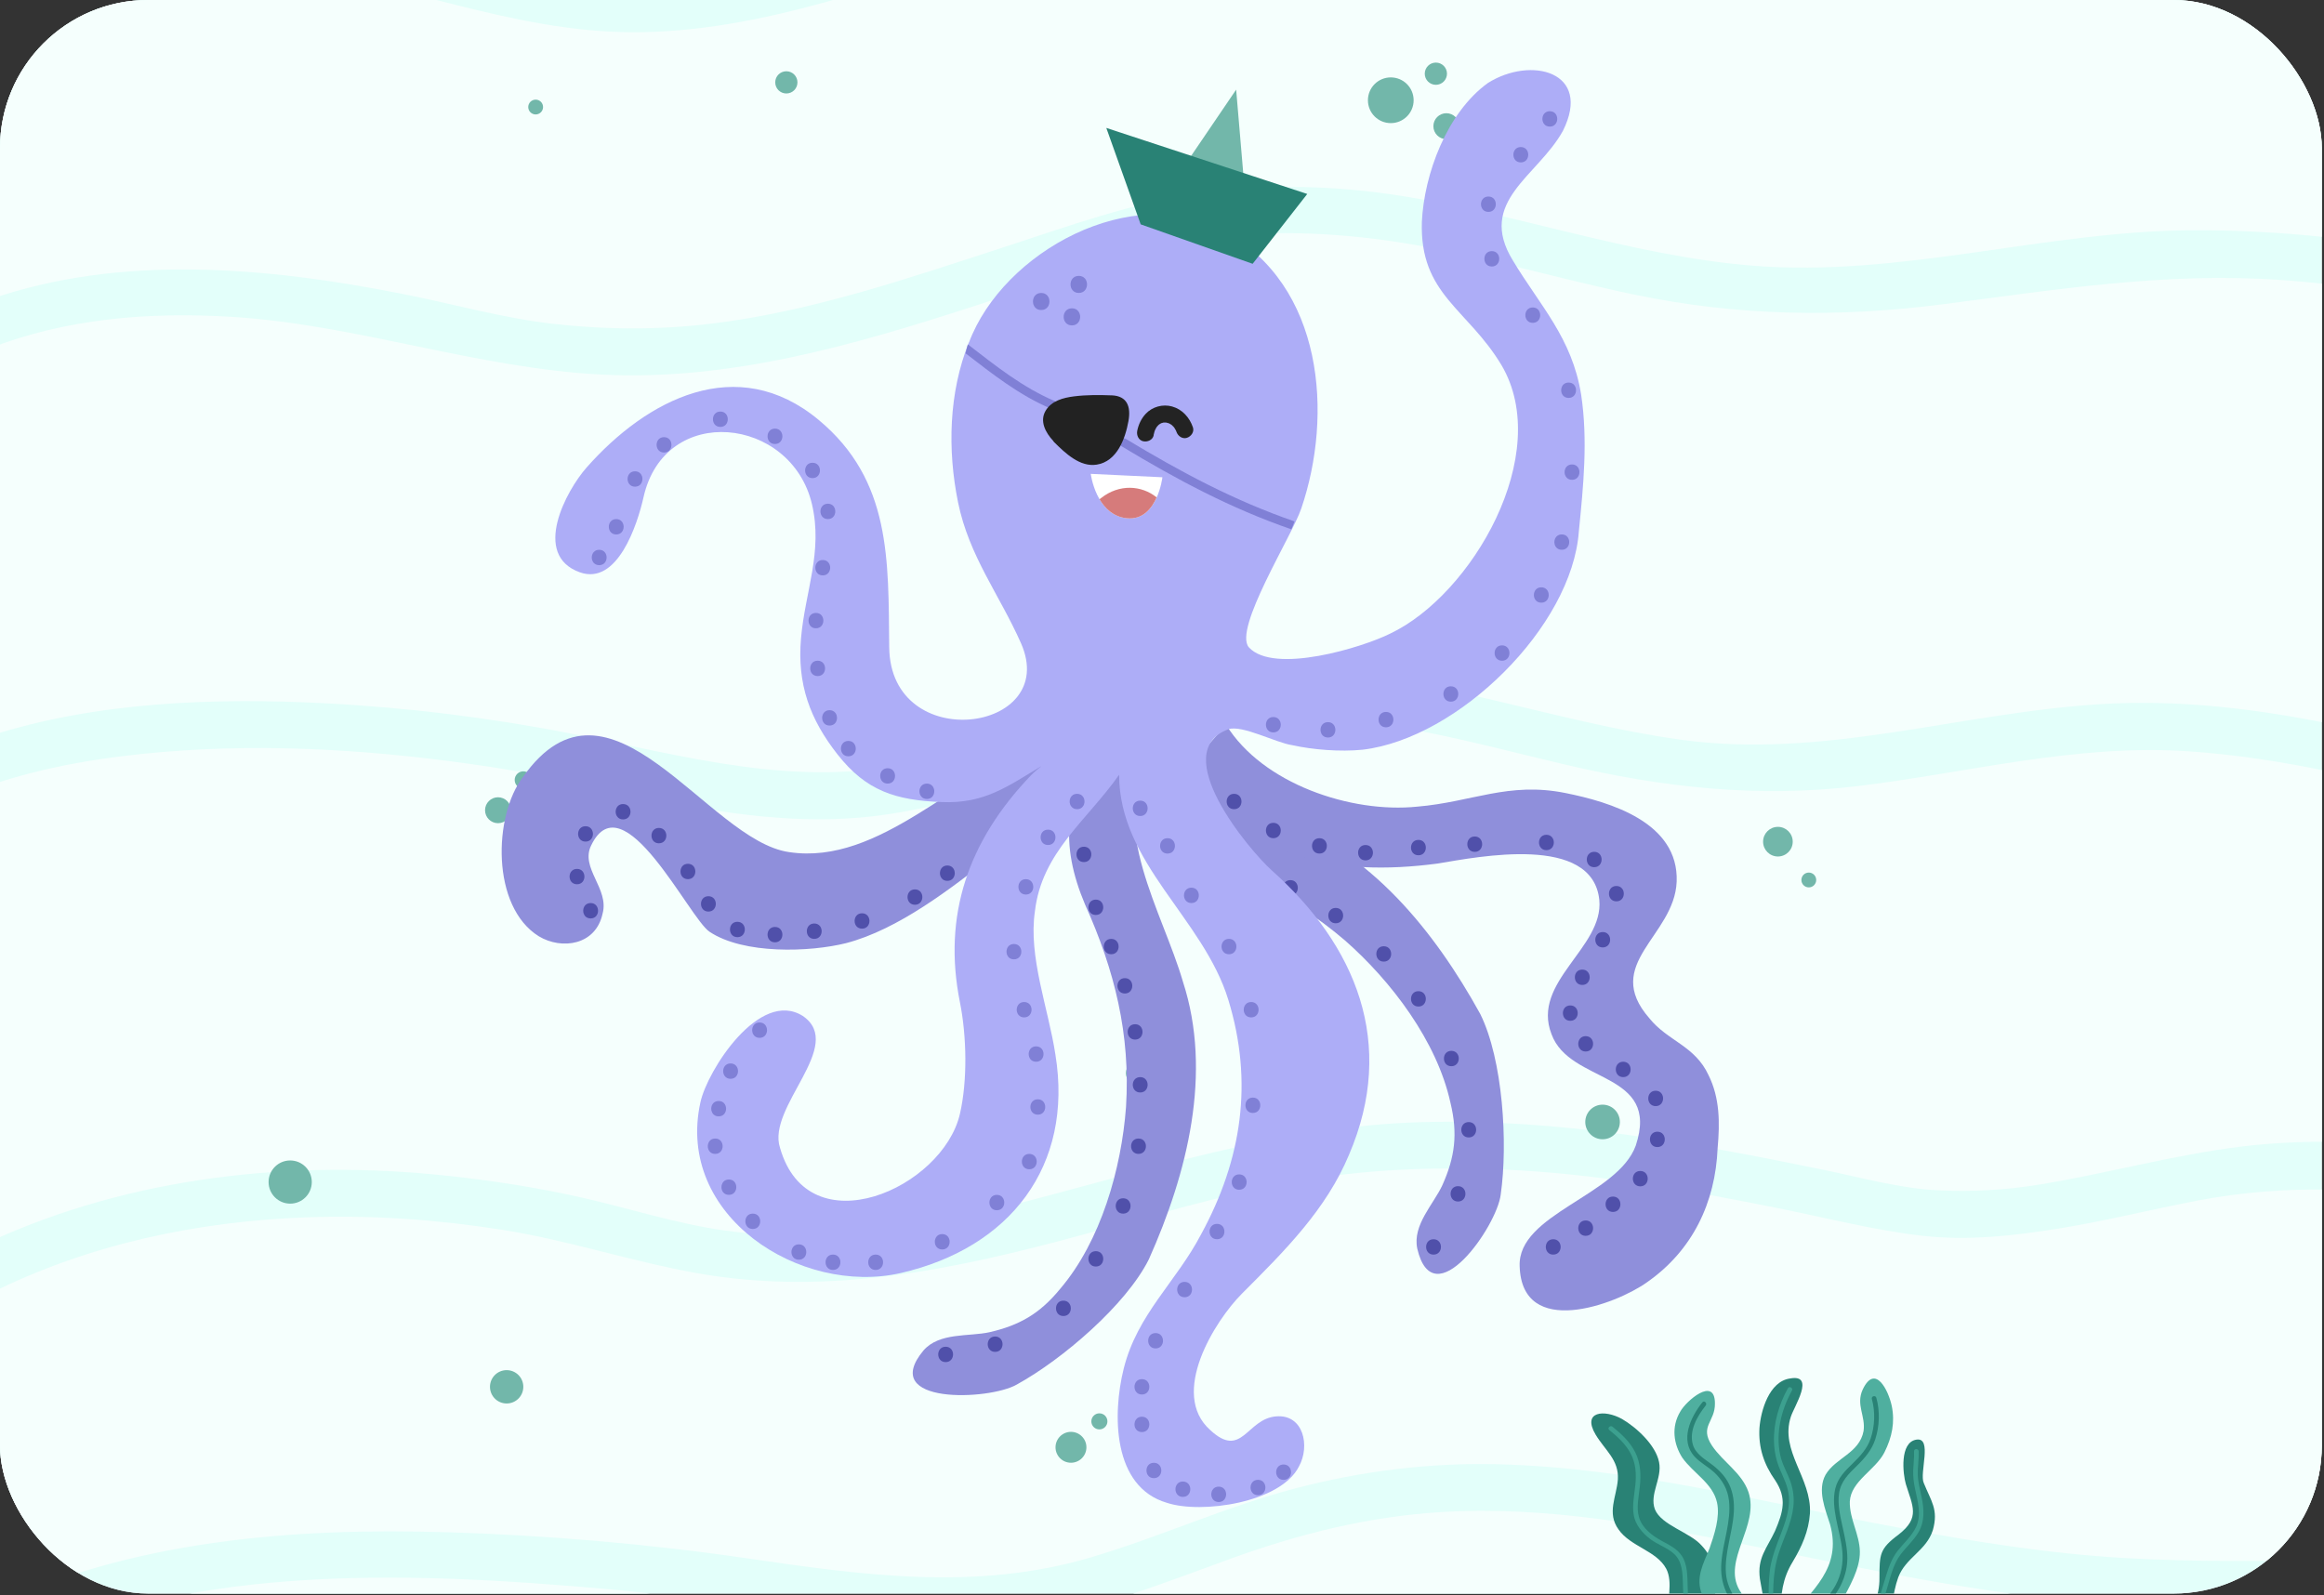 <svg width="941" height="646" viewBox="0 0 941 646" fill="none" xmlns="http://www.w3.org/2000/svg">
<rect x="0" y="0" width="941" height="646" fill="#333333" stroke="none"/>
<g clip-path="url(#clip0_659_532)">
<rect width="940.11" height="645.32" rx="60" fill="#ECEEEF"/>
<path d="M943.996 -139.998H-4V807.998H943.996V-139.998Z" fill="#E3FFFA"/>
<path d="M163.53 119.127C183.798 123.166 203.971 128.929 224.524 131.205C245.626 133.537 266.918 133.631 288.002 131.072C328.86 126.104 367.994 112.624 406.937 99.94C432.59 91.578 458.698 82.079 485.526 78.306C511.008 74.723 536.301 74.913 561.783 78.496C611.534 85.473 659.351 103.523 709.557 107.581C769.47 112.415 827.601 93.626 887.287 93.247C906.247 93.133 925.169 94.252 943.996 96.28V-38.449C899.042 -29.67 854.524 -15.905 809.589 -8.303C767.214 -1.136 726.45 -1.06 684.131 -8.833C642.268 -16.531 601.22 -28.533 559.091 -34.733C531.371 -38.809 503.064 -40.231 475.174 -37.008C448.972 -33.974 423.432 -26.807 398.33 -18.977C349.394 -3.714 298.809 15.53 246.65 12.781C198.264 10.24 152.742 -10.483 104.432 -14.502C83.557 -16.228 62.53 -15.375 42.338 -9.421C25.786 -4.548 10.466 2.903 -4 11.928V121.213C48.709 102.916 107.788 108.036 163.53 119.127Z" fill="#F5FFFD"/>
<path d="M131.43 284.78C164.818 286.505 198.188 290.6 231.007 297.028C277.383 306.129 322.849 319.571 370.325 308.612C397.95 302.223 423.982 290.942 451.075 282.827C477.05 275.053 504.144 270.408 531.314 271.678C582.278 274.029 630.095 292.515 680.282 299.512C738.394 307.626 793.359 288.591 850.864 285.121C882.034 283.244 913.223 286.922 943.995 293.217V115.24C936.734 114.444 929.453 113.78 922.172 113.287C876.271 110.235 832.246 117.326 786.893 123.184C744.385 128.664 703.583 128.038 661.587 119.279C624.578 111.562 588.061 99.845 550.349 96.015C523.957 93.323 496.427 93.531 470.642 100.451C444.856 107.372 419.545 115.809 394.177 124.038C345.734 139.755 295.699 154.203 244.222 151.719C193.372 149.273 144.74 131.47 93.813 128.304C60.349 126.218 26.619 129.043 -3.963 140.988V297.976C39.266 284.059 87.576 282.524 131.468 284.78H131.43Z" fill="#F5FFFD"/>
<path d="M181.163 476.124C199.421 478.096 217.604 480.902 235.521 484.959C254.898 489.339 273.82 495.577 293.557 498.307C332.254 503.635 370.61 497.928 408.17 488.41C463.722 474.323 517.948 455.989 575.794 454.415C630.854 452.917 685.155 462.757 738.85 473.83C753.98 476.958 769.299 481.262 784.79 482.021C798.422 482.684 812.054 481.926 825.535 479.727C852.988 475.271 879.874 467.687 907.517 464.312C919.519 462.852 931.729 462.245 943.996 462.378V312.633C924.809 308.594 905.451 305.542 885.96 304.233C840.608 301.181 797.133 312.879 752.463 318.302C711.87 323.231 673.173 318.908 633.546 309.58C595.873 300.707 557.877 289.559 518.801 290.488C461.561 291.853 412.17 322.833 356.239 330.209C302.411 337.3 250.992 318.51 198.454 310.547C154.941 303.949 110.309 300.821 66.379 304.48C43.059 306.414 18.695 310.187 -4 317.979V502.763C53.297 476.409 118.728 469.393 181.163 476.143V476.124Z" fill="#F5FFFD"/>
<path d="M139.508 743.041C215.044 745.999 290.504 749.07 366.117 746.359C426.125 744.217 484.275 733.959 543.449 724.65C600.954 715.606 658.63 709.804 716.515 719.152C776.39 728.821 833.934 747.952 894.795 751.668C911.214 752.673 927.615 752.957 943.977 752.635V650.706C912.504 651.332 881.049 651.654 849.614 649.189C802.422 645.511 756.274 635.576 709.974 626.153C668.49 617.697 626.285 609.753 583.739 612.312C554.237 614.095 526.29 621.053 498.571 631.102C472.027 640.714 445.331 651.484 417.271 655.731C360.732 664.3 303.701 648.64 247.484 643.653C164.63 636.297 71.271 632.163 -4 672.358V750.056C41.997 737.505 92.79 741.202 139.508 743.041Z" fill="#F5FFFD"/>
<path d="M180.802 620.466C221.377 621.717 262.046 625.149 302.203 631.007C349.394 637.89 395.201 644.45 441.824 630.628C469.695 622.381 496.314 610.114 524.432 602.738C551.128 595.723 578.771 592.272 606.396 592.955C661.588 594.32 715.131 608.711 769.129 618.702C799.503 624.315 829.687 629.187 860.573 630.951C888.406 632.524 916.163 632.278 943.996 631.614V481.736C925.7 481.414 907.878 482.722 889.828 486.173C871.133 489.756 852.647 494.42 833.858 497.454C815.467 500.43 796.602 502.573 777.983 500.393C758.549 498.117 739.419 493.169 720.231 489.32C683.316 481.926 646.079 475.195 608.406 473.602C580.421 472.427 552.208 473.526 524.584 478.456C495.48 483.632 467.078 492.183 438.581 499.956C387.124 513.987 335.079 525.116 281.707 515.485C255.296 510.726 229.833 502.175 203.251 498.004C177.503 493.946 151.32 492.031 125.25 492.922C80.391 494.439 36.043 503.748 -4 523.789V651.048C52.52 623.822 118.728 618.551 180.802 620.485V620.466Z" fill="#F5FFFD"/>
<path d="M709.984 690.775C713.164 680.455 695.194 676.465 687.934 671.53C681.649 667.165 676.624 662.395 675.514 654.55C674.839 648.58 677.539 640.81 674.674 635.29C670.744 627.925 660.214 626.35 655.354 619.36C650.524 612.685 654.559 606.115 655.084 599.11C655.549 591.175 649.954 587.395 646.084 580.975C640.444 571.495 649.579 570.64 656.779 574.63C662.689 578.08 670.399 585.205 671.764 592.09C673.114 598.66 667.789 604.99 670.069 611.185C672.679 617.68 684.244 620.455 688.999 625.87C694.069 631.255 694.399 636.625 694.519 643.9C694.444 648.025 694.099 652.78 695.929 656.8C698.089 661.105 702.964 663.34 706.054 667.27C712.519 674.8 713.854 681.04 712.804 689.965" fill="#298275"/>
<path d="M651.59 579.07C654.905 581.77 658.175 584.71 660.215 588.52C662.375 592.54 662.615 596.995 662.15 601.45C661.745 605.395 660.845 609.475 661.49 613.435C662.135 617.395 664.91 620.77 668.165 623.23C671.12 625.465 674.84 626.635 677.645 629.08C681.23 632.185 681.275 637.015 681.425 641.425C681.575 645.475 681.515 649.615 682.445 653.59C683.375 657.565 685.64 661.255 688.865 663.955C692.93 667.36 697.64 669.94 701.84 673.195C706.355 676.705 710.105 680.86 712.655 686.005C713.195 687.085 714.815 686.14 714.275 685.06C709.91 676.24 702.185 671.02 694.31 665.605C690.185 662.77 686.405 659.8 684.77 654.88C683.45 650.89 683.48 646.63 683.345 642.475C683.21 638.32 683.345 633.655 680.99 630.07C679.04 627.1 675.815 625.63 672.815 623.965C668.96 621.85 664.94 618.865 663.65 614.44C662.48 610.435 663.56 606.055 663.98 602.005C664.475 597.235 664.31 592.555 662.15 588.19C659.99 583.825 656.525 580.69 652.925 577.765C651.995 577.015 650.66 578.335 651.605 579.085L651.59 579.07Z" fill="#3CA08F"/>
<path d="M708.08 690.581C707.57 682.061 709.085 670.586 705.755 662.546C702.125 654.851 692.255 653.861 689.24 645.821C686.3 639.041 689.75 633.131 692.225 626.966C694.115 621.476 696.53 614.366 695.225 608.426C693.485 600.611 685.655 596.651 681.155 590.276C677.66 584.786 676.61 577.886 680.345 571.646C682.625 567.401 694.355 557.186 694.385 568.271C694.52 575.861 687.98 577.526 693.2 585.431C697.715 592.121 705.26 596.426 707.945 604.166C712.565 617.816 697.265 631.721 704.33 643.946C706.805 648.221 711.08 650.816 713.255 655.436C715.4 659.426 716.57 663.146 716.84 667.571C717.635 675.431 717.47 683.366 715.715 691.061" fill="#4FAF9F"/>
<path d="M714.049 689.905C714.049 679.465 715.324 668.935 715.309 658.18C715.249 651.85 713.599 645.625 712.594 639.355C711.454 630.88 715.339 627.16 718.714 619.99C722.044 612.19 723.619 606.715 718.744 599.41C714.244 593.035 711.934 586.21 712.414 578.275C712.939 571.285 716.344 559.36 724.819 558.22C735.154 556.33 726.454 569.515 725.119 573.715C720.574 587.605 733.579 598.525 732.859 612.82C732.349 620.125 729.559 626.32 725.824 632.545C721.789 639.115 720.919 645.82 721.069 653.41C721.114 659.425 722.104 665.38 721.834 671.41C721.549 677.125 718.339 681.745 717.724 687.16" fill="#298275"/>
<path d="M689.3 567.865C684.56 573.85 680.03 583.21 686.15 589.855C688.43 592.33 691.504 593.89 693.994 596.155C697.354 599.215 699.56 603.1 700.07 607.645C701.045 616.165 697.58 624.49 696.98 632.92C696.695 636.91 697.205 640.765 698.84 644.44C700.475 648.115 702.785 651.01 705.05 654.085C707.915 657.985 710.165 661.915 711.425 666.625C713.06 672.775 713.225 679.21 712.55 685.51C712.415 686.71 714.305 686.695 714.425 685.51C715.415 676.21 714.68 665.92 709.775 657.715C705.755 651.01 699.47 645.37 698.84 637.12C698.21 628.87 701.54 620.68 702.035 612.4C702.26 608.545 701.825 604.645 700.16 601.135C698.585 597.82 695.96 595.165 693.05 592.975C690.14 590.785 686.57 588.775 685.46 585.04C683.795 579.385 687.245 573.475 690.635 569.185C691.37 568.255 690.065 566.92 689.315 567.865H689.3Z" fill="#298275"/>
<path d="M723.934 562.165C720.274 568.78 718.054 576.31 718.294 583.915C718.414 587.695 719.179 591.46 720.664 594.94C722.224 598.63 724.024 601.945 724.324 606.025C724.834 612.82 721.789 619.105 719.494 625.33C718.219 628.78 717.079 632.32 716.629 635.98C716.074 640.42 716.059 644.905 716.224 649.39C716.584 659.665 717.739 670.045 714.799 680.065C714.454 681.22 716.269 681.715 716.614 680.56C721.564 663.655 714.799 645.745 720.214 628.99C722.239 622.75 725.419 616.78 726.139 610.18C726.499 606.85 726.139 603.46 725.059 600.28C723.799 596.53 721.699 593.245 720.844 589.33C718.909 580.42 721.219 570.97 725.569 563.125C726.154 562.075 724.534 561.115 723.949 562.18L723.934 562.165Z" fill="#3CA08F"/>
<path d="M711.154 689.125C711.454 678.34 716.689 665.365 723.739 656.395C733.744 643.765 745.879 635.125 741.019 617.365C739.054 611.155 735.754 603.43 739.174 597.22C743.194 590.335 752.899 588.475 754.564 579.52C755.464 573.445 751.399 568.945 754.189 562.765C759.244 552.01 764.659 563.08 765.979 569.335C767.329 575.905 766.114 581.995 762.994 588.19C759.304 595.375 749.449 599.77 748.999 608.02C748.789 614.995 752.974 621.385 753.064 628.345C753.169 635.305 748.849 642.52 745.729 648.415C738.064 663.115 719.614 664.225 721.084 683.455" fill="#4FAF9F"/>
<path d="M757.925 566.53C759.35 571.675 759.14 577.51 757.43 582.565C756.035 586.66 753.155 589.735 750.11 592.69C747.065 595.645 744.17 598.495 743.12 602.8C742.16 606.775 742.67 610.93 743.42 614.89C744.275 619.375 745.58 623.8 745.985 628.36C746.39 632.92 745.55 637.6 743.345 641.725C739.07 649.75 730.985 654.655 724.655 660.865C721.205 664.255 718.385 668.245 716.825 672.85C715.265 677.455 715.07 682.405 715.49 687.235C715.595 688.435 717.47 688.435 717.365 687.235C716.99 682.72 717.095 678.175 718.475 673.825C719.93 669.25 722.78 665.305 726.2 661.99C732.44 655.945 740.18 651.07 744.59 643.36C746.69 639.67 747.965 635.44 747.995 631.18C748.025 626.92 746.96 622.39 746.015 618.085C745.07 613.78 744.005 609.19 744.65 604.735C745.355 599.875 748.46 596.92 751.805 593.65C755.15 590.38 757.91 587.155 759.32 582.805C761.045 577.495 761.24 571.405 759.74 566.035C759.41 564.88 757.61 565.36 757.925 566.53Z" fill="#298275"/>
<path d="M709.984 690.775C713.179 680.77 726.214 676.51 735.154 672.49C747.784 666.67 761.254 653.83 760.999 638.965C761.059 629.47 760.924 627.25 768.799 621.4C777.574 614.545 774.439 609.985 771.679 600.97C770.494 596.92 769.084 584.035 775.984 582.985C782.569 581.95 777.109 596.53 778.939 600.535C781.924 607.96 784.969 611.245 782.629 619.615C779.974 628 771.589 630.73 768.589 638.815C766.144 645.61 766.534 651.91 762.829 658.78C758.839 665.98 755.104 672.535 747.409 676.165C742.204 679.015 737.149 679.315 731.554 680.92C725.959 682.525 720.589 687.91 715.714 691.06" fill="#298275"/>
<path d="M775.008 587.725C775.113 590.32 774.753 592.885 774.663 595.48C774.573 598.075 774.918 600.58 775.458 603.085C776.508 608.125 778.128 613.495 775.788 618.43C774.048 622.09 770.883 624.805 768.423 627.94C765.663 631.465 764.463 635.515 763.173 639.76C760.443 648.67 758.118 658.165 751.593 665.17C746.388 670.765 739.098 674.38 731.928 676.78C724.758 679.18 715.743 680.785 712.533 688.195C712.053 689.29 713.673 690.25 714.153 689.14C717.198 682.075 726.348 680.665 732.843 678.445C739.878 676.03 747.003 672.505 752.268 667.165C758.628 660.73 761.403 652.105 763.953 643.63C765.408 638.815 766.503 633.55 769.578 629.47C771.903 626.395 774.873 623.815 776.823 620.455C779.403 616.015 779.073 611.065 778.053 606.205C777.423 603.22 776.613 600.235 776.523 597.175C776.433 594.115 777.018 590.875 776.883 587.71C776.838 586.51 774.963 586.495 775.008 587.71V587.725Z" fill="#3CA08F"/>
<path d="M126.245 478.676C126.245 483.506 122.33 487.421 117.5 487.421C112.67 487.421 108.755 483.506 108.755 478.676C108.755 473.846 112.67 469.931 117.5 469.931C122.33 469.931 126.245 473.846 126.245 478.676Z" fill="#72B7AA"/>
<path d="M465.395 434.59C465.395 437.215 463.265 439.345 460.64 439.345C458.015 439.345 455.885 437.215 455.885 434.59C455.885 431.965 458.015 429.835 460.64 429.835C463.265 429.835 465.395 431.965 465.395 434.59Z" fill="#72B7AA"/>
<path d="M458.39 413.35C460.875 413.35 462.89 411.335 462.89 408.85C462.89 406.365 460.875 404.35 458.39 404.35C455.904 404.35 453.89 406.365 453.89 408.85C453.89 411.335 455.904 413.35 458.39 413.35Z" fill="#72B7AA"/>
<path d="M402.89 178.345C402.89 182.215 399.755 185.35 395.885 185.35C392.015 185.35 388.88 182.215 388.88 178.345C388.88 174.475 392.015 171.34 395.885 171.34C399.755 171.34 402.89 174.475 402.89 178.345Z" fill="#72B7AA"/>
<path d="M655.895 454.345C655.895 458.215 652.76 461.35 648.89 461.35C645.02 461.35 641.885 458.215 641.885 454.345C641.885 450.475 645.02 447.34 648.89 447.34C652.76 447.34 655.895 450.475 655.895 454.345Z" fill="#72B7AA"/>
<path d="M417.889 183.1C417.889 185.44 415.984 187.345 413.644 187.345C411.304 187.345 409.399 185.44 409.399 183.1C409.399 180.76 411.304 178.855 413.644 178.855C415.984 178.855 417.889 180.76 417.889 183.1Z" fill="#72B7AA"/>
<path d="M572.39 40.6C572.39 45.715 568.25 49.855 563.135 49.855C558.02 49.855 553.88 45.715 553.88 40.6C553.88 35.485 558.02 31.345 563.135 31.345C568.25 31.345 572.39 35.485 572.39 40.6Z" fill="#72B7AA"/>
<path d="M585.635 56.35C588.534 56.35 590.885 54 590.885 51.1C590.885 48.201 588.534 45.85 585.635 45.85C582.735 45.85 580.385 48.201 580.385 51.1C580.385 54 582.735 56.35 585.635 56.35Z" fill="#72B7AA"/>
<path d="M581.39 34.345C583.875 34.345 585.89 32.331 585.89 29.845C585.89 27.36 583.875 25.345 581.39 25.345C578.904 25.345 576.89 27.36 576.89 29.845C576.89 32.331 578.904 34.345 581.39 34.345Z" fill="#72B7AA"/>
<path d="M318.395 37.855C320.88 37.855 322.895 35.84 322.895 33.355C322.895 30.87 320.88 28.855 318.395 28.855C315.909 28.855 313.895 30.87 313.895 33.355C313.895 35.84 315.909 37.855 318.395 37.855Z" fill="#72B7AA"/>
<path d="M725.885 340.84C725.885 344.155 723.2 346.84 719.885 346.84C716.57 346.84 713.885 344.155 713.885 340.84C713.885 337.525 716.57 334.84 719.885 334.84C723.2 334.84 725.885 337.525 725.885 340.84Z" fill="#72B7AA"/>
<path d="M732.395 359.35C734.051 359.35 735.395 358.007 735.395 356.35C735.395 354.693 734.051 353.35 732.395 353.35C730.738 353.35 729.395 354.693 729.395 356.35C729.395 358.007 730.738 359.35 732.395 359.35Z" fill="#72B7AA"/>
<path d="M216.89 46.345C218.547 46.345 219.89 45.002 219.89 43.345C219.89 41.688 218.547 40.345 216.89 40.345C215.233 40.345 213.89 41.688 213.89 43.345C213.89 45.002 215.233 46.345 216.89 46.345Z" fill="#72B7AA"/>
<path d="M439.895 586.09C439.895 589.54 437.09 592.345 433.64 592.345C430.19 592.345 427.385 589.54 427.385 586.09C427.385 582.64 430.19 579.835 433.64 579.835C437.09 579.835 439.895 582.64 439.895 586.09Z" fill="#72B7AA"/>
<path d="M448.4 575.59C448.4 577.39 446.945 578.845 445.145 578.845C443.345 578.845 441.89 577.39 441.89 575.59C441.89 573.79 443.345 572.335 445.145 572.335C446.945 572.335 448.4 573.79 448.4 575.59Z" fill="#72B7AA"/>
<path d="M205.145 568.345C208.872 568.345 211.895 565.323 211.895 561.595C211.895 557.867 208.872 554.845 205.145 554.845C201.417 554.845 198.395 557.867 198.395 561.595C198.395 565.323 201.417 568.345 205.145 568.345Z" fill="#72B7AA"/>
<path d="M206.899 328.105C206.899 331 204.544 333.355 201.649 333.355C198.754 333.355 196.399 331 196.399 328.105C196.399 325.21 198.754 322.855 201.649 322.855C204.544 322.855 206.899 325.21 206.899 328.105Z" fill="#72B7AA"/>
<path d="M215.389 315.85C215.389 317.785 213.829 319.345 211.894 319.345C209.959 319.345 208.399 317.785 208.399 315.85C208.399 313.915 209.959 312.355 211.894 312.355C213.829 312.355 215.389 313.93 215.389 315.85Z" fill="#72B7AA"/>
<path d="M423.139 298.435C427.489 324.805 443.854 338.305 469.084 344.635C497.629 351.16 522.109 361.555 544.534 380.785C563.284 397.24 581.824 421.615 587.284 446.515C590.374 459.235 589.069 468.64 584.059 479.86C580.534 487.585 571.849 496.045 573.859 505.63C580.414 533.665 606.139 496.51 607.639 483.79C610.639 462.97 608.524 429.055 599.359 410.605C580.849 377.02 554.584 344.5 517.939 331.87C490.144 321.28 449.599 318.415 436.054 287.41C430.519 290.155 426.274 292.72 422.209 296.59" fill="#8F8FDB"/>
<path d="M560.285 389.411C564.29 389.411 564.29 383.186 560.285 383.186C556.28 383.186 556.28 389.411 560.285 389.411Z" fill="#5050AA"/>
<path d="M574.326 407.605C578.331 407.605 578.331 401.38 574.326 401.38C570.321 401.38 570.321 407.605 574.326 407.605Z" fill="#5050AA"/>
<path d="M587.66 431.77C591.665 431.77 591.665 425.545 587.66 425.545C583.655 425.545 583.655 431.77 587.66 431.77Z" fill="#5050AA"/>
<path d="M594.694 460.615C598.699 460.615 598.699 454.39 594.694 454.39C590.689 454.39 590.689 460.615 594.694 460.615Z" fill="#5050AA"/>
<path d="M590.359 486.565C594.364 486.565 594.364 480.34 590.359 480.34C586.354 480.34 586.354 486.565 590.359 486.565Z" fill="#5050AA"/>
<path d="M580.444 508.06C584.449 508.06 584.449 501.835 580.444 501.835C576.439 501.835 576.439 508.06 580.444 508.06Z" fill="#5050AA"/>
<path d="M574.325 401.649C574.325 401.649 574.354 401.62 574.325 401.62C574.295 401.62 574.295 401.649 574.325 401.649Z" fill="#5050AA"/>
<path d="M540.846 373.885C544.851 373.885 544.851 367.66 540.846 367.66C536.841 367.66 536.841 373.885 540.846 373.885Z" fill="#5050AA"/>
<path d="M522.484 362.635C526.489 362.635 526.489 356.41 522.484 356.41C518.479 356.41 518.479 362.635 522.484 362.635Z" fill="#5050AA"/>
<path d="M505.099 354.715C509.104 354.715 509.104 348.49 505.099 348.49C501.094 348.49 501.094 354.715 505.099 354.715Z" fill="#5050AA"/>
<path d="M489.08 349.556C493.085 349.556 493.085 343.331 489.08 343.331C485.075 343.331 485.075 349.556 489.08 349.556Z" fill="#5050AA"/>
<path d="M448.55 301.765C430.13 321.115 429.2 342.31 439.34 366.265C451.325 392.98 457.775 418.78 455.93 448.27C454.085 473.155 445.79 502.63 429.215 521.98C420.92 532.12 412.625 536.725 400.655 539.485C392.36 541.33 380.39 539.485 373.94 546.85C355.52 568.96 400.655 567.115 411.725 560.665C430.16 550.525 455.96 528.415 465.17 509.98C480.83 474.97 490.97 434.425 478.985 397.57C470.69 369.01 448.58 334.915 465.17 305.425C459.635 302.665 455.03 300.82 449.51 299.89" fill="#8F8FDB"/>
<path d="M420.905 301.765C387.74 312.82 356.405 350.605 319.55 345.07C286.385 340.465 246.755 264.91 211.745 314.665C199.76 330.325 198.845 367.18 218.195 379.165C227.405 384.7 241.235 382.855 243.995 369.955C246.755 359.815 234.785 351.52 239.39 342.31C252.29 315.595 279.005 371.8 287.3 377.32C301.115 386.53 327.845 385.615 342.59 381.925C363.785 376.39 384.98 359.815 401.555 346.915C409.85 340.465 442.1 309.145 422.75 303.61" fill="#8F8FDB"/>
<path d="M482.645 309.145C501.995 347.845 540.695 355.21 582.155 349.69C598.745 346.93 644.81 337.705 647.57 364.435C649.415 383.785 619.925 397.6 628.22 418.795C635.585 439.075 672.455 433.54 662.315 463.945C654.95 484.21 614.405 491.59 615.32 512.785C616.235 542.275 654.02 528.445 666.92 519.235C685.355 506.335 694.565 486.985 695.48 464.875C696.395 454.735 696.395 444.61 691.79 435.385C686.255 423.4 675.2 421.57 667.835 412.345C648.485 390.235 677.975 379.18 678.89 357.055C679.805 333.1 652.175 324.805 633.74 321.115C610.7 316.51 595.97 324.805 573.845 326.65C547.13 329.41 511.19 317.44 496.445 293.485" fill="#8F8FDB"/>
<path d="M392.345 138.685C406.16 101.83 458.69 73.27 495.545 93.535C536.09 115.645 539.78 168.175 526.88 205.945C523.19 217 499.235 254.785 505.685 262.15C515.825 273.205 551.75 262.15 562.82 256.615C595.985 240.955 629.165 183.82 607.97 147.88C594.155 124.84 574.805 119.32 575.72 89.83C576.65 70.48 585.86 45.61 602.435 33.625C619.94 22.57 644.825 29.02 632.84 52.975C622.7 71.41 597.83 81.535 612.575 105.49C623.63 123.925 636.53 136.81 640.22 159.85C642.98 178.27 641.135 196.705 639.29 215.14C636.53 253.84 590.45 298.99 551.75 303.595C542.54 304.51 531.47 303.595 523.19 301.75C516.74 300.835 502.925 293.455 497.39 295.3C472.505 304.51 505.685 344.14 514.895 352.42C548.99 382.825 565.58 422.455 546.23 467.605C537.02 489.715 520.43 506.305 502.925 523.81C491.87 534.865 473.435 564.355 490.025 579.1C502.925 591.085 504.77 574.495 516.74 573.565C527.795 572.65 530.555 585.55 525.95 593.845C518.585 608.575 486.335 613.18 472.505 608.575C450.395 602.125 450.395 572.65 455 554.215C460.535 532.105 476.195 519.205 486.32 499.855C502.91 469.45 507.515 438.115 497.375 404.95C487.235 371.785 453.14 349.66 453.14 313.735C440.24 332.17 421.82 345.07 419.045 369.025C416.285 387.46 424.58 408.655 427.34 427.075C434.705 472.225 408.905 505.405 364.685 515.53C324.14 524.74 273.47 492.49 283.595 446.425C286.355 433.525 307.55 400.36 325.055 411.415C342.56 423.4 310.31 448.27 315.845 464.86C327.425 505.345 381.74 481.27 388.685 451.045C391.79 437.53 391.415 419.515 388.685 405.895C381.605 370.615 392.06 340.45 417.425 314.005C418.82 312.55 420.485 311.185 421.73 310.21C407.9 318.49 398.615 325.525 381.275 324.805C362.72 324.04 350.795 320.395 339.08 305.455C327.95 291.265 322.715 277.105 324.335 258.46C325.985 239.515 333.29 223.435 328.76 204.145C320.42 168.67 269.165 162.955 260.57 201.34C258.095 212.365 250.025 237.25 234.74 231.745C215.195 224.695 229.28 198.655 237.485 189.355C261.92 161.665 298.46 142.585 331.49 170.05C360.92 194.515 359.66 226.75 360.05 262.135C360.53 305.98 429.47 296.695 413.39 260.44C404.66 240.745 392.36 225.22 387.92 203.425C383.585 182.125 384.155 159.01 392.3 138.655L392.345 138.685Z" fill="#ADADF7"/>
<path d="M242.615 228.865C246.62 228.865 246.62 222.64 242.615 222.64C238.61 222.64 238.61 228.865 242.615 228.865Z" fill="#8080D6"/>
<path d="M249.515 216.431C253.52 216.431 253.52 210.206 249.515 210.206C245.51 210.206 245.51 216.431 249.515 216.431Z" fill="#8080D6"/>
<path d="M257.119 197.08C261.124 197.08 261.124 190.855 257.119 190.855C253.114 190.855 253.114 197.08 257.119 197.08Z" fill="#8080D6"/>
<path d="M268.865 183.25C272.87 183.25 272.87 177.025 268.865 177.025C264.86 177.025 264.86 183.25 268.865 183.25Z" fill="#8080D6"/>
<path d="M291.68 172.885C295.685 172.885 295.685 166.66 291.68 166.66C287.675 166.66 287.675 172.885 291.68 172.885Z" fill="#8080D6"/>
<path d="M313.79 179.8C317.795 179.8 317.795 173.575 313.79 173.575C309.785 173.575 309.785 179.8 313.79 179.8Z" fill="#8080D6"/>
<path d="M329 193.615C333.005 193.615 333.005 187.39 329 187.39C324.995 187.39 324.995 193.615 329 193.615Z" fill="#8080D6"/>
<path d="M335.211 210.205C339.216 210.205 339.216 203.98 335.211 203.98C331.206 203.98 331.206 210.205 335.211 210.205Z" fill="#8080D6"/>
<path d="M333.14 233.005C337.145 233.005 337.145 226.78 333.14 226.78C329.135 226.78 329.135 233.005 333.14 233.005Z" fill="#8080D6"/>
<path d="M330.379 254.425C334.384 254.425 334.384 248.2 330.379 248.2C326.374 248.2 326.374 254.425 330.379 254.425Z" fill="#8080D6"/>
<path d="M331.069 273.776C335.074 273.776 335.074 267.551 331.069 267.551C327.064 267.551 327.064 273.776 331.069 273.776Z" fill="#8080D6"/>
<path d="M335.9 293.815C339.905 293.815 339.905 287.59 335.9 287.59C331.895 287.59 331.895 293.815 335.9 293.815Z" fill="#8080D6"/>
<path d="M343.504 306.265C347.509 306.265 347.509 300.04 343.504 300.04C339.499 300.04 339.499 306.265 343.504 306.265Z" fill="#8080D6"/>
<path d="M359.405 317.32C363.41 317.32 363.41 311.095 359.405 311.095C355.4 311.095 355.4 317.32 359.405 317.32Z" fill="#8080D6"/>
<path d="M375.29 323.545C379.295 323.545 379.295 317.32 375.29 317.32C371.285 317.32 371.285 323.545 375.29 323.545Z" fill="#8080D6"/>
<path d="M515.586 296.59C519.591 296.59 519.591 290.365 515.586 290.365C511.581 290.365 511.581 296.59 515.586 296.59Z" fill="#8080D6"/>
<path d="M537.694 298.661C541.699 298.661 541.699 292.436 537.694 292.436C533.689 292.436 533.689 298.661 537.694 298.661Z" fill="#8080D6"/>
<path d="M561.184 294.52C565.189 294.52 565.189 288.295 561.184 288.295C557.179 288.295 557.179 294.52 561.184 294.52Z" fill="#8080D6"/>
<path d="M587.451 284.14C591.456 284.14 591.456 277.915 587.451 277.915C583.446 277.915 583.446 284.14 587.451 284.14Z" fill="#8080D6"/>
<path d="M608.18 267.565C612.185 267.565 612.185 261.34 608.18 261.34C604.175 261.34 604.175 267.565 608.18 267.565Z" fill="#8080D6"/>
<path d="M624.08 244.06C628.085 244.06 628.085 237.835 624.08 237.835C620.075 237.835 620.075 244.06 624.08 244.06Z" fill="#8080D6"/>
<path d="M632.375 222.64C636.38 222.64 636.38 216.415 632.375 216.415C628.37 216.415 628.37 222.64 632.375 222.64Z" fill="#8080D6"/>
<path d="M636.515 194.306C640.52 194.306 640.52 188.081 636.515 188.081C632.51 188.081 632.51 194.306 636.515 194.306Z" fill="#8080D6"/>
<path d="M635.136 161.14C639.141 161.14 639.141 154.915 635.136 154.915C631.131 154.915 631.131 161.14 635.136 161.14Z" fill="#8080D6"/>
<path d="M620.629 130.735C624.634 130.735 624.634 124.51 620.629 124.51C616.624 124.51 616.624 130.735 620.629 130.735Z" fill="#8080D6"/>
<path d="M604.04 107.92C608.045 107.92 608.045 101.695 604.04 101.695C600.035 101.695 600.035 107.92 604.04 107.92Z" fill="#8080D6"/>
<path d="M602.66 85.811C606.665 85.811 606.665 79.585 602.66 79.585C598.655 79.585 598.655 85.811 602.66 85.811Z" fill="#8080D6"/>
<path d="M615.785 65.77C619.79 65.77 619.79 59.545 615.785 59.545C611.78 59.545 611.78 65.77 615.785 65.77Z" fill="#8080D6"/>
<path d="M627.53 51.265C631.535 51.265 631.535 45.04 627.53 45.04C623.525 45.04 623.525 51.265 627.53 51.265Z" fill="#8080D6"/>
<path d="M239.15 371.92C243.155 371.92 243.155 365.695 239.15 365.695C235.145 365.695 235.145 371.92 239.15 371.92Z" fill="#5050AA"/>
<path d="M233.629 358.09C237.634 358.09 237.634 351.865 233.629 351.865C229.624 351.865 229.624 358.09 233.629 358.09Z" fill="#5050AA"/>
<path d="M237.08 340.81C241.085 340.81 241.085 334.585 237.08 334.585C233.075 334.585 233.075 340.81 237.08 340.81Z" fill="#5050AA"/>
<path d="M252.29 331.825C256.295 331.825 256.295 325.6 252.29 325.6C248.285 325.6 248.285 331.825 252.29 331.825Z" fill="#5050AA"/>
<path d="M266.795 341.5C270.8 341.5 270.8 335.275 266.795 335.275C262.79 335.275 262.79 341.5 266.795 341.5Z" fill="#5050AA"/>
<path d="M278.54 356.02C282.545 356.02 282.545 349.795 278.54 349.795C274.535 349.795 274.535 356.02 278.54 356.02Z" fill="#5050AA"/>
<path d="M286.836 369.145C290.841 369.145 290.841 362.92 286.836 362.92C282.831 362.92 282.831 369.145 286.836 369.145Z" fill="#5050AA"/>
<path d="M298.58 379.51C302.585 379.51 302.585 373.285 298.58 373.285C294.575 373.285 294.575 379.51 298.58 379.51Z" fill="#5050AA"/>
<path d="M313.79 381.595C317.795 381.595 317.795 375.37 313.79 375.37C309.785 375.37 309.785 381.595 313.79 381.595Z" fill="#5050AA"/>
<path d="M329.689 380.2C333.694 380.2 333.694 373.975 329.689 373.975C325.684 373.975 325.684 380.2 329.689 380.2Z" fill="#5050AA"/>
<path d="M349.04 376.06C353.045 376.06 353.045 369.835 349.04 369.835C345.035 369.835 345.035 376.06 349.04 376.06Z" fill="#5050AA"/>
<path d="M370.461 366.385C374.466 366.385 374.466 360.16 370.461 360.16C366.456 360.16 366.456 366.385 370.461 366.385Z" fill="#5050AA"/>
<path d="M383.586 356.71C387.591 356.71 387.591 350.485 383.586 350.485C379.581 350.485 379.581 356.71 383.586 356.71Z" fill="#5050AA"/>
<path d="M499.684 327.685C503.689 327.685 503.689 321.46 499.684 321.46C495.679 321.46 495.679 327.685 499.684 327.685Z" fill="#5050AA"/>
<path d="M515.586 339.431C519.591 339.431 519.591 333.206 515.586 333.206C511.581 333.206 511.581 339.431 515.586 339.431Z" fill="#5050AA"/>
<path d="M534.244 345.656C538.249 345.656 538.249 339.431 534.244 339.431C530.239 339.431 530.239 345.656 534.244 345.656Z" fill="#5050AA"/>
<path d="M552.905 348.415C556.91 348.415 556.91 342.19 552.905 342.19C548.9 342.19 548.9 348.415 552.905 348.415Z" fill="#5050AA"/>
<path d="M574.326 346.345C578.331 346.345 578.331 340.12 574.326 340.12C570.321 340.12 570.321 346.345 574.326 346.345Z" fill="#5050AA"/>
<path d="M597.125 344.965C601.13 344.965 601.13 338.74 597.125 338.74C593.12 338.74 593.12 344.965 597.125 344.965Z" fill="#5050AA"/>
<path d="M626.15 344.276C630.155 344.276 630.155 338.051 626.15 338.051C622.145 338.051 622.145 344.276 626.15 344.276Z" fill="#5050AA"/>
<path d="M645.5 351.175C649.505 351.175 649.505 344.95 645.5 344.95C641.495 344.95 641.495 351.175 645.5 351.175Z" fill="#5050AA"/>
<path d="M654.484 365.005C658.489 365.005 658.489 358.78 654.484 358.78C650.479 358.78 650.479 365.005 654.484 365.005Z" fill="#5050AA"/>
<path d="M648.951 383.665C652.956 383.665 652.956 377.44 648.951 377.44C644.946 377.44 644.946 383.665 648.951 383.665Z" fill="#5050AA"/>
<path d="M640.67 398.86C644.675 398.86 644.675 392.635 640.67 392.635C636.665 392.635 636.665 398.86 640.67 398.86Z" fill="#5050AA"/>
<path d="M635.826 413.38C639.831 413.38 639.831 407.155 635.826 407.155C631.821 407.155 631.821 413.38 635.826 413.38Z" fill="#5050AA"/>
<path d="M642.05 425.815C646.055 425.815 646.055 419.59 642.05 419.59C638.045 419.59 638.045 425.815 642.05 425.815Z" fill="#5050AA"/>
<path d="M657.244 436.18C661.249 436.18 661.249 429.955 657.244 429.955C653.239 429.955 653.239 436.18 657.244 436.18Z" fill="#5050AA"/>
<path d="M670.386 447.925C674.391 447.925 674.391 441.7 670.386 441.7C666.381 441.7 666.381 447.925 670.386 447.925Z" fill="#5050AA"/>
<path d="M671.076 464.515C675.081 464.515 675.081 458.29 671.076 458.29C667.071 458.29 667.071 464.515 671.076 464.515Z" fill="#5050AA"/>
<path d="M664.16 480.415C668.165 480.415 668.165 474.19 664.16 474.19C660.155 474.19 660.155 480.415 664.16 480.415Z" fill="#5050AA"/>
<path d="M653.105 490.781C657.11 490.781 657.11 484.556 653.105 484.556C649.1 484.556 649.1 490.781 653.105 490.781Z" fill="#5050AA"/>
<path d="M642.05 500.455C646.055 500.455 646.055 494.23 642.05 494.23C638.045 494.23 638.045 500.455 642.05 500.455Z" fill="#5050AA"/>
<path d="M628.91 508.06C632.915 508.06 632.915 501.835 628.91 501.835C624.905 501.835 624.905 508.06 628.91 508.06Z" fill="#5050AA"/>
<path d="M382.895 551.59C386.9 551.59 386.9 545.365 382.895 545.365C378.89 545.365 378.89 551.59 382.895 551.59Z" fill="#5050AA"/>
<path d="M402.934 547.45C406.939 547.45 406.939 541.225 402.934 541.225C398.929 541.225 398.929 547.45 402.934 547.45Z" fill="#5050AA"/>
<path d="M430.58 532.93C434.585 532.93 434.585 526.705 430.58 526.705C426.575 526.705 426.575 532.93 430.58 532.93Z" fill="#5050AA"/>
<path d="M443.705 512.89C447.71 512.89 447.71 506.665 443.705 506.665C439.7 506.665 439.7 512.89 443.705 512.89Z" fill="#5050AA"/>
<path d="M454.761 491.47C458.766 491.47 458.766 485.245 454.761 485.245C450.756 485.245 450.756 491.47 454.761 491.47Z" fill="#5050AA"/>
<path d="M460.984 467.276C464.989 467.276 464.989 461.051 460.984 461.051C456.979 461.051 456.979 467.276 460.984 467.276Z" fill="#5050AA"/>
<path d="M461.675 442.406C465.68 442.406 465.68 436.181 461.675 436.181C457.67 436.181 457.67 442.406 461.675 442.406Z" fill="#5050AA"/>
<path d="M459.605 420.985C463.61 420.985 463.61 414.76 459.605 414.76C455.6 414.76 455.6 420.985 459.605 420.985Z" fill="#5050AA"/>
<path d="M455.465 402.325C459.47 402.325 459.47 396.1 455.465 396.1C451.46 396.1 451.46 402.325 455.465 402.325Z" fill="#5050AA"/>
<path d="M449.93 386.425C453.935 386.425 453.935 380.2 449.93 380.2C445.925 380.2 445.925 386.425 449.93 386.425Z" fill="#5050AA"/>
<path d="M443.705 370.526C447.71 370.526 447.71 364.301 443.705 364.301C439.7 364.301 439.7 370.526 443.705 370.526Z" fill="#5050AA"/>
<path d="M438.875 349.105C442.88 349.105 442.88 342.88 438.875 342.88C434.87 342.88 434.87 349.105 438.875 349.105Z" fill="#5050AA"/>
<path d="M307.564 420.281C311.569 420.281 311.569 414.056 307.564 414.056C303.559 414.056 303.559 420.281 307.564 420.281Z" fill="#8080D6"/>
<path d="M295.819 436.87C299.824 436.87 299.824 430.646 295.819 430.646C291.814 430.646 291.814 436.87 295.819 436.87Z" fill="#8080D6"/>
<path d="M290.99 452.08C294.995 452.08 294.995 445.855 290.99 445.855C286.985 445.855 286.985 452.08 290.99 452.08Z" fill="#8080D6"/>
<path d="M289.596 467.276C293.601 467.276 293.601 461.051 289.596 461.051C285.591 461.051 285.591 467.276 289.596 467.276Z" fill="#8080D6"/>
<path d="M295.129 483.865C299.134 483.865 299.134 477.64 295.129 477.64C291.124 477.64 291.124 483.865 295.129 483.865Z" fill="#8080D6"/>
<path d="M304.805 497.68C308.81 497.68 308.81 491.455 304.805 491.455C300.8 491.455 300.8 497.68 304.805 497.68Z" fill="#8080D6"/>
<path d="M323.465 510.13C327.47 510.13 327.47 503.905 323.465 503.905C319.46 503.905 319.46 510.13 323.465 510.13Z" fill="#8080D6"/>
<path d="M337.28 514.27C341.285 514.27 341.285 508.045 337.28 508.045C333.275 508.045 333.275 514.27 337.28 514.27Z" fill="#8080D6"/>
<path d="M354.559 514.27C358.564 514.27 358.564 508.045 354.559 508.045C350.554 508.045 350.554 514.27 354.559 514.27Z" fill="#8080D6"/>
<path d="M381.515 505.975C385.52 505.975 385.52 499.75 381.515 499.75C377.51 499.75 377.51 505.975 381.515 505.975Z" fill="#8080D6"/>
<path d="M403.625 490.09C407.63 490.09 407.63 483.865 403.625 483.865C399.62 483.865 399.62 490.09 403.625 490.09Z" fill="#8080D6"/>
<path d="M416.765 473.5C420.77 473.5 420.77 467.275 416.765 467.275C412.76 467.275 412.76 473.5 416.765 473.5Z" fill="#8080D6"/>
<path d="M420.215 451.39C424.22 451.39 424.22 445.165 420.215 445.165C416.21 445.165 416.21 451.39 420.215 451.39Z" fill="#8080D6"/>
<path d="M419.525 429.955C423.53 429.955 423.53 423.73 419.525 423.73C415.52 423.73 415.52 429.955 419.525 429.955Z" fill="#8080D6"/>
<path d="M414.68 412C418.685 412 418.685 405.775 414.68 405.775C410.675 405.775 410.675 412 414.68 412Z" fill="#8080D6"/>
<path d="M410.54 388.495C414.545 388.495 414.545 382.271 410.54 382.271C406.535 382.271 406.535 388.495 410.54 388.495Z" fill="#8080D6"/>
<path d="M415.369 362.245C419.374 362.245 419.374 356.021 415.369 356.021C411.364 356.021 411.364 362.245 415.369 362.245Z" fill="#8080D6"/>
<path d="M424.355 342.19C428.36 342.19 428.36 335.965 424.355 335.965C420.35 335.965 420.35 342.19 424.355 342.19Z" fill="#8080D6"/>
<path d="M436.115 327.685C440.12 327.685 440.12 321.46 436.115 321.46C432.11 321.46 432.11 327.685 436.115 327.685Z" fill="#8080D6"/>
<path d="M519.724 599.276C523.729 599.276 523.729 593.051 519.724 593.051C515.719 593.051 515.719 599.276 519.724 599.276Z" fill="#8080D6"/>
<path d="M509.359 605.485C513.364 605.485 513.364 599.26 509.359 599.26C505.354 599.26 505.354 605.485 509.359 605.485Z" fill="#8080D6"/>
<path d="M493.461 608.245C497.466 608.245 497.466 602.021 493.461 602.021C489.456 602.021 489.456 608.245 493.461 608.245Z" fill="#8080D6"/>
<path d="M478.955 606.175C482.96 606.175 482.96 599.95 478.955 599.95C474.95 599.95 474.95 606.175 478.955 606.175Z" fill="#8080D6"/>
<path d="M467.211 598.585C471.216 598.585 471.216 592.36 467.211 592.36C463.206 592.36 463.206 598.585 467.211 598.585Z" fill="#8080D6"/>
<path d="M462.365 579.925C466.37 579.925 466.37 573.7 462.365 573.7C458.36 573.7 458.36 579.925 462.365 579.925Z" fill="#8080D6"/>
<path d="M462.365 564.715C466.37 564.715 466.37 558.49 462.365 558.49C458.36 558.49 458.36 564.715 462.365 564.715Z" fill="#8080D6"/>
<path d="M467.9 546.055C471.905 546.055 471.905 539.83 467.9 539.83C463.895 539.83 463.895 546.055 467.9 546.055Z" fill="#8080D6"/>
<path d="M479.645 525.325C483.65 525.325 483.65 519.1 479.645 519.1C475.64 519.1 475.64 525.325 479.645 525.325Z" fill="#8080D6"/>
<path d="M492.77 501.835C496.775 501.835 496.775 495.61 492.77 495.61C488.765 495.61 488.765 501.835 492.77 501.835Z" fill="#8080D6"/>
<path d="M501.754 481.795C505.759 481.795 505.759 475.57 501.754 475.57C497.749 475.57 497.749 481.795 501.754 481.795Z" fill="#8080D6"/>
<path d="M507.29 450.7C511.295 450.7 511.295 444.475 507.29 444.475C503.285 444.475 503.285 450.7 507.29 450.7Z" fill="#8080D6"/>
<path d="M506.599 412C510.604 412 510.604 405.775 506.599 405.775C502.594 405.775 502.594 412 506.599 412Z" fill="#8080D6"/>
<path d="M497.615 386.425C501.62 386.425 501.62 380.2 497.615 380.2C493.61 380.2 493.61 386.425 497.615 386.425Z" fill="#8080D6"/>
<path d="M482.405 365.695C486.41 365.695 486.41 359.47 482.405 359.47C478.4 359.47 478.4 365.695 482.405 365.695Z" fill="#8080D6"/>
<path d="M461.675 330.445C465.68 330.445 465.68 324.22 461.675 324.22C457.67 324.22 457.67 330.445 461.675 330.445Z" fill="#8080D6"/>
<path d="M472.73 345.656C476.735 345.656 476.735 339.431 472.73 339.431C468.725 339.431 468.725 345.656 472.73 345.656Z" fill="#8080D6"/>
<path d="M421.594 125.545C426.034 125.545 426.049 118.63 421.594 118.63C417.139 118.63 417.139 125.545 421.594 125.545Z" fill="#8080D6"/>
<path d="M436.805 118.63C441.245 118.63 441.26 111.715 436.805 111.715C432.35 111.715 432.35 118.63 436.805 118.63Z" fill="#8080D6"/>
<path d="M434.029 131.77C438.469 131.77 438.484 124.855 434.029 124.855C429.574 124.855 429.574 131.77 434.029 131.77Z" fill="#8080D6"/>
<path d="M435.005 175.766C435.095 175.316 435.2 174.866 435.335 174.431C435.395 174.236 435.455 174.041 435.53 173.861C435.56 173.786 435.725 173.336 435.68 173.471C435.83 173.111 436.025 172.751 436.22 172.421C436.31 172.271 436.4 172.121 436.49 171.986C436.535 171.911 436.82 171.521 436.67 171.731C436.88 171.461 437.12 171.191 437.375 170.951C437.48 170.846 437.6 170.741 437.72 170.636C437.78 170.591 437.84 170.531 437.9 170.486C437.765 170.591 437.795 170.561 437.9 170.486C438.155 170.306 438.425 170.126 438.71 169.976C438.845 169.901 438.965 169.841 439.1 169.781C439.28 169.691 439.04 169.811 439.01 169.811C439.1 169.781 439.19 169.736 439.28 169.706C439.565 169.601 439.865 169.526 440.165 169.451C440.225 169.451 440.645 169.361 440.42 169.391C440.21 169.421 440.66 169.361 440.75 169.361C441.05 169.346 441.365 169.346 441.665 169.361C441.725 169.361 442.145 169.406 441.92 169.376C441.71 169.346 442.16 169.421 442.25 169.436C442.55 169.496 442.85 169.571 443.15 169.676C443.285 169.721 443.42 169.766 443.555 169.826C443.735 169.901 443.495 169.796 443.48 169.796C443.585 169.841 443.705 169.901 443.81 169.946C444.08 170.081 444.335 170.231 444.575 170.381C444.695 170.456 444.83 170.546 444.95 170.636C445.115 170.741 444.92 170.606 444.905 170.591C445.01 170.666 445.1 170.756 445.205 170.831C446.39 171.851 447.11 173.006 447.59 174.386C447.89 175.271 448.775 175.856 449.72 175.586C450.575 175.346 451.235 174.341 450.92 173.456C449.765 170.081 447.26 167.216 443.735 166.226C440.495 165.311 436.955 166.286 434.66 168.761C433.1 170.441 432.155 172.601 431.69 174.836C431.495 175.751 431.96 176.696 432.89 176.966C433.745 177.206 434.825 176.681 435.02 175.766H435.005Z" fill="#232323"/>
<path d="M467.089 176.23C467.179 175.78 467.284 175.33 467.419 174.895C467.479 174.7 467.539 174.505 467.614 174.325C467.644 174.235 467.689 174.145 467.719 174.055C467.869 173.605 467.659 174.265 467.584 174.355C467.794 174.04 467.929 173.635 468.124 173.305C468.214 173.155 468.304 173.005 468.394 172.87C468.439 172.795 468.499 172.735 468.544 172.66C468.784 172.27 468.349 172.9 468.304 172.96C468.544 172.705 468.754 172.435 469.009 172.18C469.114 172.075 469.234 171.97 469.354 171.865C469.849 171.4 468.784 172.24 469.189 171.985C469.459 171.805 469.714 171.625 469.999 171.475C470.119 171.4 470.269 171.355 470.389 171.28C470.659 171.115 469.849 171.505 469.894 171.49C469.984 171.475 470.074 171.415 470.164 171.385C470.464 171.295 470.749 171.205 471.049 171.13C471.214 171.1 471.754 171.01 471.079 171.1C470.404 171.19 471.004 171.1 471.184 171.1C471.484 171.085 471.799 171.085 472.099 171.1C472.264 171.1 472.819 171.175 472.129 171.1C471.439 171.025 472.069 171.1 472.234 171.13C472.534 171.19 472.834 171.265 473.134 171.37C473.269 171.415 473.404 171.475 473.539 171.52C473.854 171.61 472.999 171.28 473.044 171.31C473.149 171.37 473.269 171.415 473.374 171.46C473.644 171.595 473.899 171.745 474.139 171.895C474.259 171.97 474.379 172.075 474.514 172.15C474.799 172.3 474.079 171.805 474.109 171.835C474.199 171.925 474.304 172 474.409 172.075C474.679 172.315 474.949 172.57 475.189 172.84C475.309 172.975 475.429 173.125 475.549 173.26C474.814 172.48 475.309 172.945 475.489 173.215C475.714 173.545 475.909 173.875 476.089 174.235C476.134 174.34 476.194 174.445 476.239 174.55C476.449 174.955 476.119 174.28 476.104 174.205C476.164 174.43 476.284 174.655 476.359 174.88C476.944 176.59 478.759 177.895 480.604 177.295C482.299 176.74 483.649 174.88 483.019 173.05C481.669 169.09 478.744 165.775 474.634 164.62C470.824 163.54 466.579 164.695 463.879 167.605C462.109 169.51 460.984 171.91 460.474 174.445C460.114 176.215 460.984 178.27 462.889 178.69C464.614 179.08 466.744 178.165 467.134 176.275L467.089 176.23Z" fill="#232323"/>
<path d="M441.635 191.89L470.66 193.27C470.66 193.27 468.59 211.24 456.155 209.86C443.72 208.48 441.65 191.89 441.65 191.89H441.635Z" fill="white"/>
<path d="M445.879 201.656C445.654 201.836 445.414 201.986 445.189 202.151C447.364 205.841 450.784 209.261 456.139 209.861C462.679 210.581 466.324 205.976 468.349 201.431C462.259 196.496 453.214 195.896 445.879 201.656Z" fill="#D67B7B"/>
<path d="M473.45 76.15L500.525 36.295L504.665 85.03L473.45 76.15Z" fill="#72B7AA"/>
<path d="M461.87 90.85L447.95 51.805L529.31 78.55L507.2 106.825L461.87 90.85Z" fill="#298275"/>
<path d="M427.31 162.52C414.155 156.97 403.085 148.09 391.88 139.45C391.535 140.53 391.265 141.7 390.98 143.08C401.9 151.51 412.76 160.09 425.57 165.505C427.595 166.36 429.365 163.39 427.31 162.52Z" fill="#8080D6"/>
<path d="M524.15 211.15C499.55 202.645 478.115 191.155 455.87 177.73C453.95 176.575 452.225 179.56 454.13 180.715C476.585 194.26 498.125 205.765 522.86 214.345C523.325 213.295 523.76 212.23 524.15 211.15Z" fill="#8080D6"/>
<path d="M450.109 160.105C445.069 159.91 439.879 159.88 434.884 160.51C430.504 161.065 425.734 162.295 423.349 166.375C420.889 170.575 423.349 175.195 426.379 178.45C426.529 178.705 426.709 178.945 426.949 179.17C431.344 183.505 437.299 189.25 444.079 188.155C452.299 186.85 455.629 177.67 456.919 170.5C457.954 164.74 456.469 160.33 450.094 160.09L450.109 160.105Z" fill="#222222"/>
</g>
<defs>
<clipPath id="clip0_659_532">
<rect width="940.11" height="645.32" rx="60" fill="white"/>
</clipPath>
</defs>
</svg>
